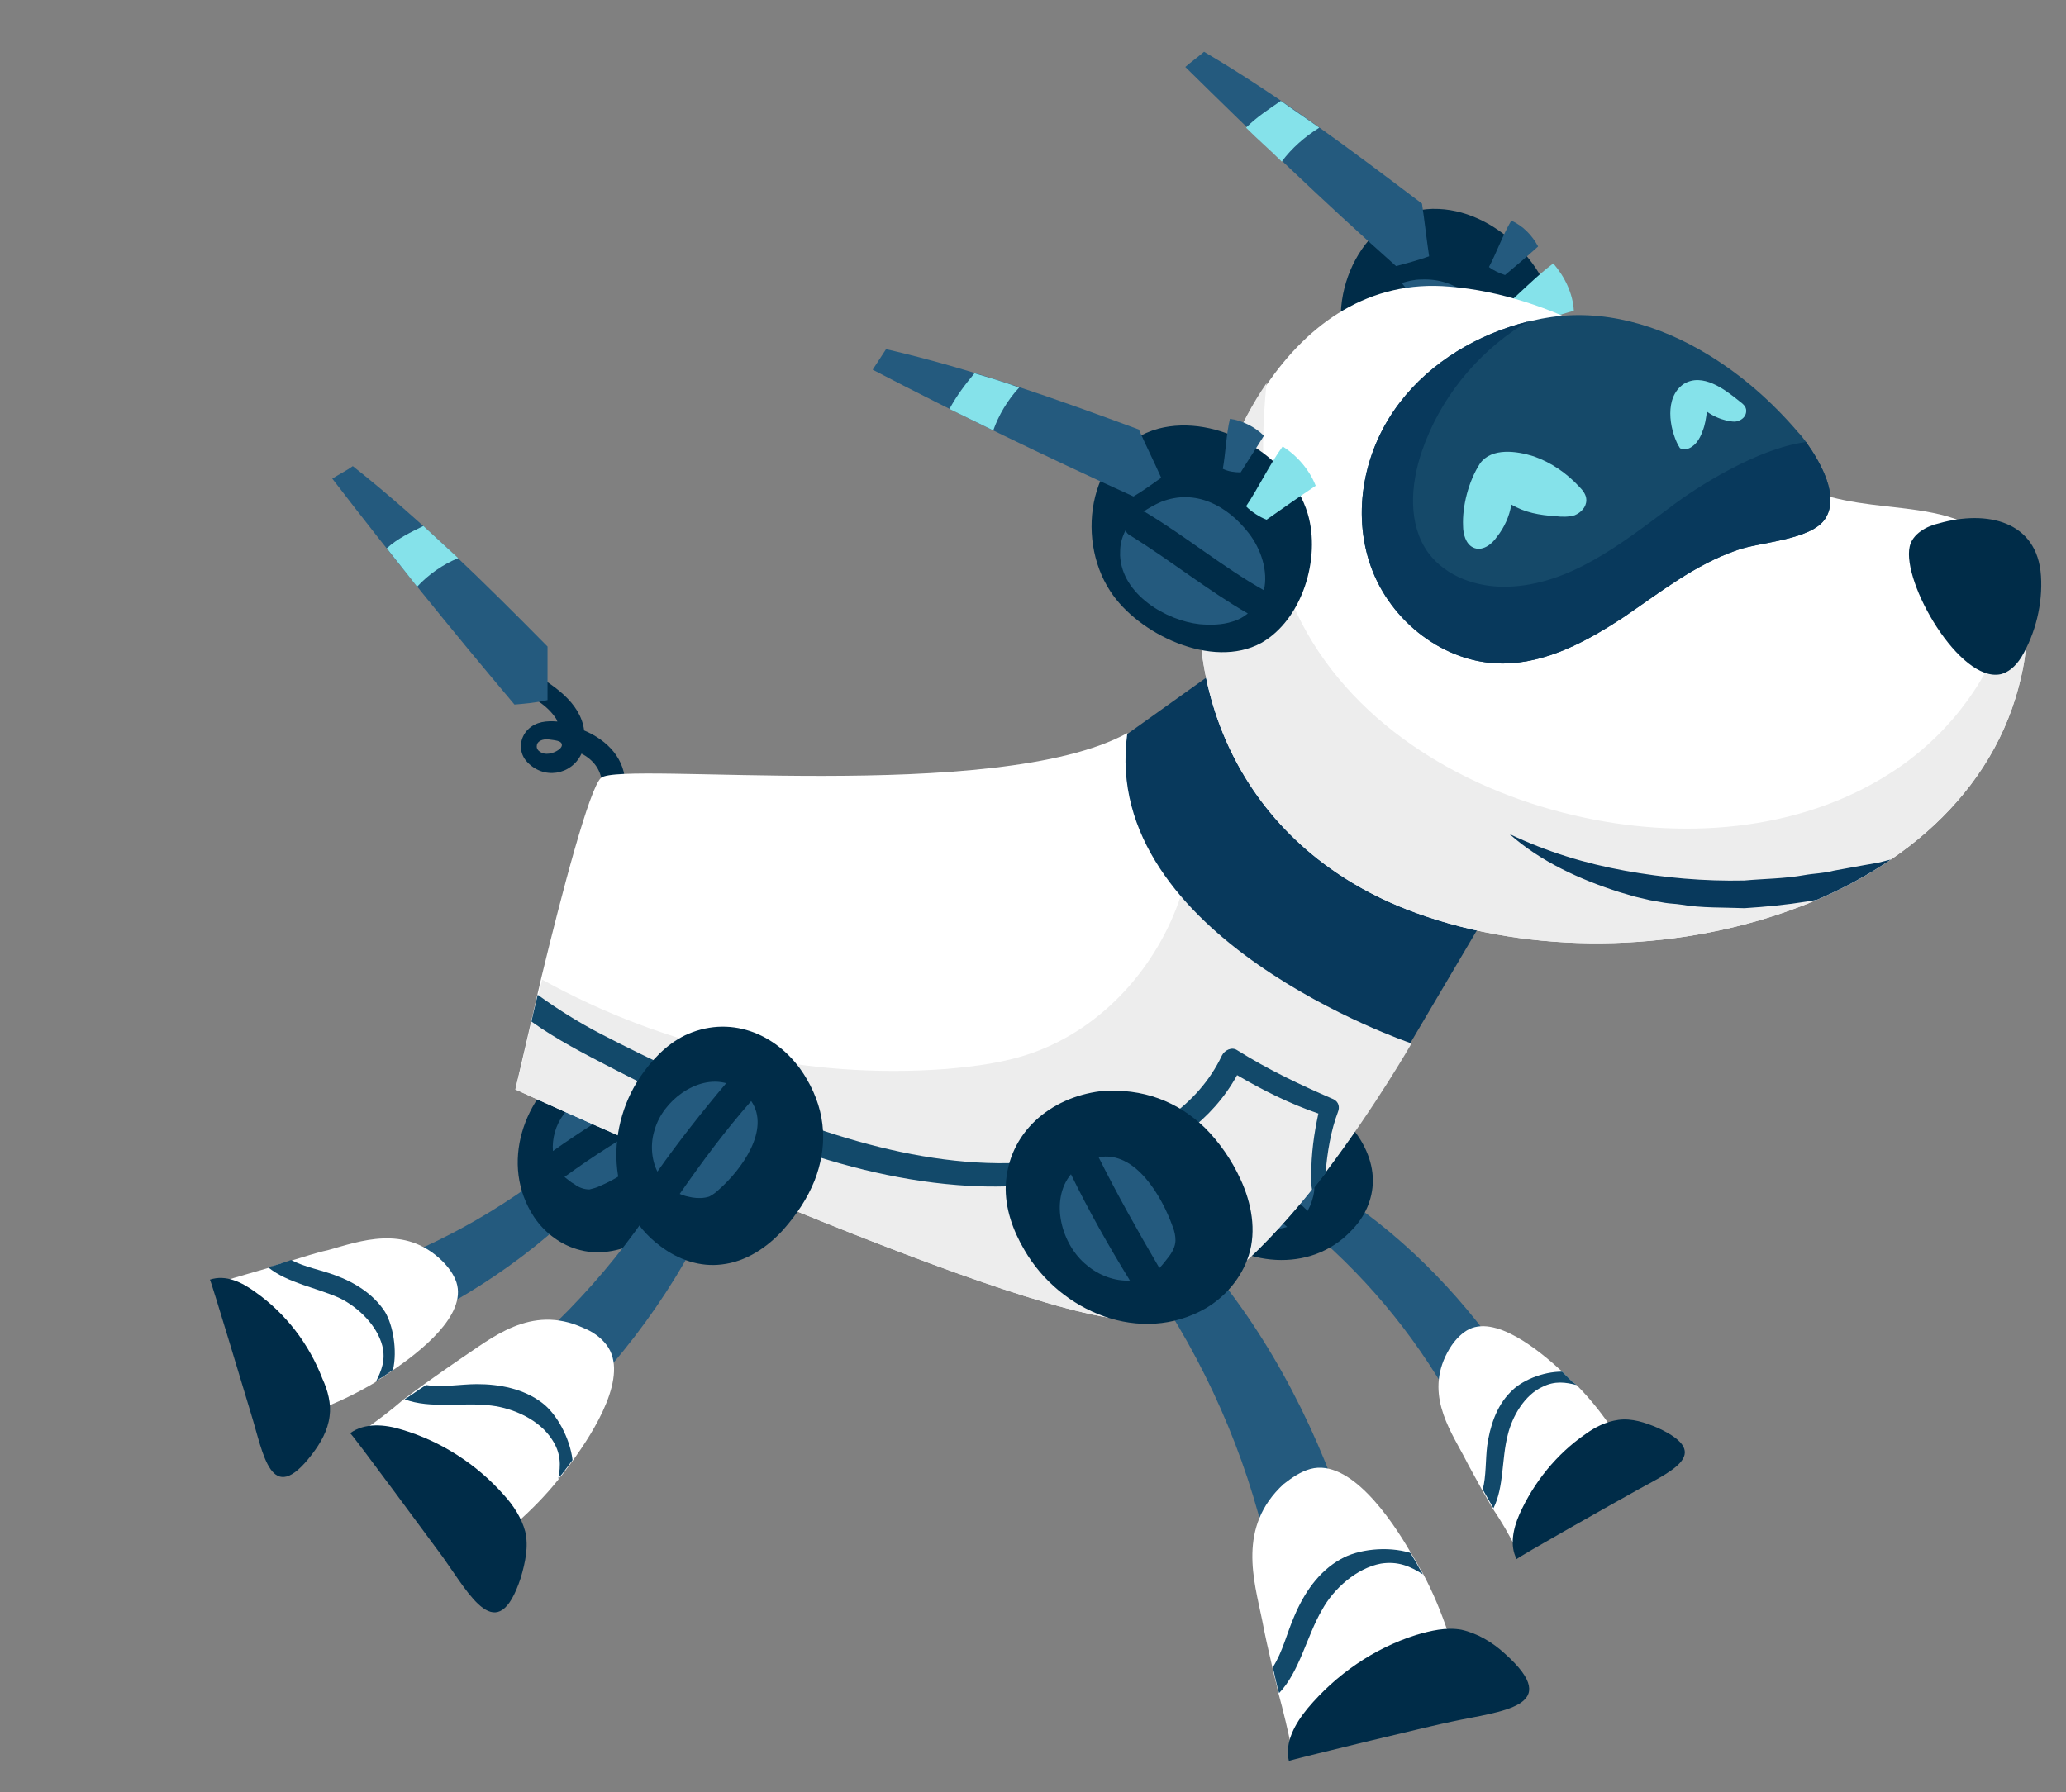 <?xml version="1.0" encoding="utf-8"?>
<!-- Generator: Adobe Illustrator 22.0.1, SVG Export Plug-In . SVG Version: 6.00 Build 0)  -->
<svg version="1.1" id="OBJECTS" xmlns="http://www.w3.org/2000/svg" xmlns:xlink="http://www.w3.org/1999/xlink" x="0px" y="0px"
	 viewBox="0 0 231.3 200.7" style="enable-background:new 0 0 231.3 200.7;" xml:space="preserve">
<rect x="0" y="0" width="231.3" height="200.7" fill="#808080" stroke="none"/>
<style type="text/css">
	.st0{fill:#245A7E;}
	.st1{fill:#002C48;}
	.st2{fill:#FFFFFF;}
	.st3{fill:#12496A;}
	.st4{fill:#85E2EA;}
	.st5{fill:#EDEDED;}
	.st6{fill:#08395C;}
	.st7{clip-path:url(#XMLID_2_);}
	.st8{fill:#154969;}
</style>
<g id="XMLID_120_">
	<g id="XMLID_121_">
		<path id="XMLID_498_" class="st0" d="M65.3,134.7c-6.8,6.9-15.4,12.2-24.3,15.8c-0.9-2.5-1.5-5-1.9-7.6
			c8.8-2.8,17.1-7.3,24.3-13.3C63.9,131.5,64.7,132.8,65.3,134.7z"/>
		<g id="XMLID_122_">
			<path id="XMLID_497_" class="st1" d="M76.6,135.1c-1.3,1.4-2.8,2.7-4.6,3.7c-2.1,1.2-4.7,1.8-7,1.2c-2.1-0.5-4-1.9-5.2-3.7
				c-3.9-5.9-1.2-13.6,4.4-17.3c1.8-1.2,3.8-2.1,6-2.1c4.9-0.1,8.5,3.7,9.3,8.4C80.1,129.1,78.9,132.5,76.6,135.1z"/>
			<path id="XMLID_496_" class="st0" d="M71.5,122.8c-3.3,1.9-6.5,3.9-9.6,6.1c-0.1-1.4,0.3-2.9,1.2-4.1
				C64.8,122.3,68.9,121,71.5,122.8z"/>
			<path id="XMLID_495_" class="st0" d="M73.3,125.4c0.9,3.4-3.3,6.2-6.1,7.4c-0.4,0.2-0.8,0.3-1.2,0.4c-0.6,0-1.2-0.2-1.7-0.6
				c-0.4-0.2-0.7-0.5-1.1-0.8C66.5,129.4,69.8,127.3,73.3,125.4z"/>
		</g>
		<g id="XMLID_123_">
			<path id="XMLID_493_" class="st2" d="M24.9,143.5l5.8,16c4-1.1,7.8-2.6,11.3-4.7c0.1-0.1,0.3-0.2,0.4-0.3c0.4-0.2,0.9-0.6,1.5-1
				c3.1-2.1,8.4-6.2,7.2-9.9c-0.3-0.9-0.9-1.7-1.6-2.4c-4.2-4.1-9.2-2.2-12.8-1.2c-1.4,0.3-2.8,0.8-4.2,1.2
				c-0.8,0.2-1.7,0.5-2.5,0.8C28.3,142.5,26.5,143,24.9,143.5z"/>
			<path id="XMLID_492_" class="st1" d="M34.9,162.9c1-1.3,1.8-2.7,2-4.3c0.2-1.4-0.2-2.9-0.8-4.2c-1.5-3.9-4.1-7.3-7.5-9.7
				c-1.5-1.1-3.3-2-5.1-1.4c0.1,0,4.2,13.7,4.6,15C29.5,162.8,30.3,168.9,34.9,162.9z"/>
			<path id="XMLID_491_" class="st3" d="M30,141.9c2.2,1.8,5.5,2.3,8.1,3.5c2,1,4.1,3,4.7,5.3c0.4,1.6-0.1,2.8-0.7,4
				c0.1-0.1,0.3-0.2,0.4-0.3c0.4-0.2,0.9-0.6,1.5-1c0.5-2.2,0-5-0.9-6.5c-1.3-2-3.4-3.3-5.6-4.1c-1.6-0.6-3.4-0.9-4.9-1.7
				C31.7,141.4,30.9,141.7,30,141.9z"/>
		</g>
	</g>
	<g id="XMLID_124_">
		<path id="XMLID_488_" class="st0" d="M148.7,133c7.8,4.8,14.5,11.6,19.7,19.1c-2.1,1.4-4.3,2.5-6.7,3.4
			c-4.5-7.6-10.4-14.3-17.4-19.7C146.1,135,147.1,134,148.7,133z"/>
		<g id="XMLID_125_">
			<path id="XMLID_487_" class="st1" d="M146.7,122.5c1.6,0.9,3.1,2.1,4.4,3.5c1.5,1.7,2.6,3.9,2.6,6.2c0,2.1-0.9,4.1-2.4,5.6
				c-4.6,4.9-12.3,4-16.9-0.4c-1.5-1.4-2.7-3.1-3.2-5.1c-1.1-4.6,1.6-8.6,5.8-10.4C140.4,120.6,143.8,120.9,146.7,122.5z"/>
			<path id="XMLID_486_" class="st0" d="M136.4,129.8c2.4,2.7,5,5.2,7.7,7.6c-1.3,0.4-2.8,0.3-4-0.2
				C137.4,136.1,135.3,132.6,136.4,129.8z"/>
			<path id="XMLID_485_" class="st0" d="M138.4,127.6c2.9-1.6,6.4,1.8,8.1,4c0.2,0.3,0.5,0.7,0.6,1.1c0.1,0.5,0,1.1-0.2,1.7
				c-0.1,0.4-0.3,0.8-0.5,1.2C143.6,133,140.9,130.4,138.4,127.6z"/>
		</g>
		<g id="XMLID_126_">
			<path id="XMLID_483_" class="st2" d="M169.7,173.4l13.6-8.8c-1.9-3.4-4-6.7-6.8-9.5c-0.1-0.1-0.2-0.2-0.4-0.3
				c-0.3-0.3-0.7-0.7-1.2-1.2c-2.6-2.4-7.6-6.5-10.7-4.6c-0.8,0.5-1.4,1.2-1.9,2c-2.9,4.8-0.1,8.9,1.6,12.1c0.6,1.2,1.3,2.4,2,3.7
				c0.4,0.7,0.8,1.4,1.2,2.1C168.1,170.4,169,171.9,169.7,173.4z"/>
			<path id="XMLID_482_" class="st1" d="M185.6,159.9c-1.4-0.6-2.9-1.1-4.4-0.9c-1.4,0.2-2.6,0.8-3.7,1.6c-3.2,2.2-5.8,5.4-7.4,9
				c-0.7,1.6-1.1,3.5-0.3,5c-0.1-0.1,11.8-6.8,12.9-7.4C186.7,164.9,192.1,162.9,185.6,159.9z"/>
			<path id="XMLID_481_" class="st3" d="M167.2,168.9c1.2-2.4,0.9-5.5,1.6-8.2c0.5-2.1,1.9-4.5,3.9-5.4c1.4-0.7,2.6-0.5,3.8-0.2
				c-0.1-0.1-0.2-0.2-0.4-0.3c-0.3-0.3-0.7-0.7-1.2-1.2c-2.2,0-4.6,1-5.8,2.3c-1.6,1.6-2.3,3.9-2.6,6c-0.2,1.6-0.1,3.4-0.5,4.9
				C166.4,167.5,166.8,168.2,167.2,168.9z"/>
		</g>
	</g>
	<g id="XMLID_127_">
		<g id="XMLID_128_">
			<path id="XMLID_476_" class="st1" d="M58,77.2c1.5,0.8,3.2,1.7,4.2,3.2c0.1,0.1,0.1,0.2,0.2,0.4c-1.2-0.1-2.4,0-3.3,0.9
				c-0.9,0.9-1.1,2.4-0.2,3.5c1.9,2.2,5.1,1.6,6.2-0.8c0.1,0,0.1,0.1,0.2,0.1c1.4,0.8,2.2,2.1,2.1,3.8c0,1.7,2.5,1.4,2.6-0.2
				c0.1-3.1-2-5.2-4.6-6.3c-0.4-3.2-3.6-5.2-6.2-6.7C57.7,74.1,56.6,76.4,58,77.2z M61.4,82.8c0.6,0.1,1.6,0.1,1.5,0.7
				c-0.1,0.5-1.1,0.9-1.5,0.9c-0.6,0.1-1.4-0.3-1.3-0.9c0-0.4,0.5-0.7,1-0.7C61.2,82.8,61.3,82.8,61.4,82.8z"/>
			<g id="XMLID_129_">
				<path id="XMLID_473_" class="st0" d="M57.6,78.9c-7-8.3-13.8-16.7-20.4-25.3c0.8-0.5,1.6-0.9,2.3-1.4
					c7.7,6.1,14.9,13.2,21.8,20.2c0,2,0,4,0,6C60,78.7,58.8,78.8,57.6,78.9z"/>
				<path id="XMLID_470_" class="st4" d="M47.4,58.9c1.3,1.2,2.6,2.4,3.9,3.6c-1.7,0.7-3.3,1.8-4.6,3.2c-1.1-1.4-2.3-2.9-3.4-4.3
					C44.5,60.3,46,59.6,47.4,58.9z"/>
			</g>
		</g>
		<g id="XMLID_130_">
			<g id="XMLID_133_">
				<g id="XMLID_134_">
					<path id="XMLID_467_" class="st2" d="M57.7,122c0,0,54.6,25.1,68.6,25.8c14,0.7,31.6-31,31.6-31l-24.3-26.6l-7.4-8.1
						c-14.6,8-56.6,3.1-58.9,5c-1.3,1.1-4.4,12.9-6.7,22.4C59,116.4,57.7,122,57.7,122z"/>
					<path id="XMLID_466_" class="st5" d="M57.7,122c0,0,54.6,25.1,68.6,25.8c6.8,0.3,14.5-7,20.6-14.6c0.5-0.6,1-1.3,1.5-1.9
						c5.6-7.4,9.6-14.4,9.6-14.4l-24.3-26.6c0,3.4-0.4,6.7-1.5,10c-2.6,7.9-8.7,14.8-16.6,17.6c-3.1,1.1-6.3,1.5-9.6,1.8
						c-15.7,1.2-31.6-2.4-45.3-10c-0.1,0.5-0.3,1.1-0.4,1.6c-0.3,1.1-0.5,2.2-0.8,3.2C58.5,118.8,57.7,122,57.7,122z"/>
				</g>
				<path id="XMLID_464_" class="st3" d="M59.5,114.4c2.8,2,5.9,3.6,8.8,5.1c12.4,6.4,26,12.5,40.2,13.3c10.8,0.6,24.4-2.2,30-12.4
					c2.9,1.7,5.9,3.2,9.1,4.3c-0.5,2.3-0.8,4.5-0.8,6.9c0,0.6,0,1.2,0.1,1.7c0.5-0.6,1-1.3,1.5-1.9c0.2-2.4,0.6-4.8,1.4-6.9
					c0.2-0.5,0.1-1.1-0.5-1.4c-3.7-1.6-7.3-3.3-10.8-5.5c-0.6-0.4-1.4,0-1.7,0.6c-2.7,5.7-8.3,9.1-14.2,10.7
					c-12.6,3.5-26.3-0.3-38-5.1c-5.9-2.4-11.7-5.1-17.3-8c-2.5-1.3-4.9-2.8-7.1-4.4C60,112.3,59.7,113.4,59.5,114.4z"/>
			</g>
			<path id="XMLID_462_" class="st6" d="M166.1,102.9l-8.2,13.9c0,0-34.8-11.8-31.7-34.6l9.1-6.5L166.1,102.9z"/>
		</g>
	</g>
	<g id="XMLID_135_">
		<path id="XMLID_459_" class="st0" d="M133.6,139.7c7.7,8.5,13.4,19.2,17,30.1c-3,0.9-6.1,1.4-9.2,1.7c-2.7-10.7-7.5-20.9-14-29.9
			C129.7,141.2,131.3,140.3,133.6,139.7z"/>
		<g id="XMLID_136_">
			<path id="XMLID_458_" class="st1" d="M134.9,126.3c1.6,1.6,3,3.6,4,5.8c1.2,2.6,1.8,5.7,0.9,8.5c-0.8,2.5-2.6,4.6-4.8,5.9
				c-7.3,4.2-16.3,0.4-20.3-6.5c-1.3-2.2-2.2-4.7-2.1-7.3c0.3-5.9,5-9.8,10.6-10.5C128,121.8,131.9,123.4,134.9,126.3z"/>
			<path id="XMLID_457_" class="st0" d="M119.9,131.5c2,4.1,4.2,8,6.6,11.9c-1.7,0.1-3.5-0.6-4.8-1.7
				C118.8,139.4,117.5,134.4,119.9,131.5z"/>
			<path id="XMLID_456_" class="st0" d="M123,129.6c4.1-0.8,7.1,4.4,8.3,7.8c0.2,0.5,0.3,1,0.3,1.5c0,0.7-0.4,1.4-0.8,1.9
				c-0.3,0.4-0.7,0.9-1,1.2C127.4,137.9,125.1,133.8,123,129.6z"/>
		</g>
		<g id="XMLID_137_">
			<path id="XMLID_454_" class="st2" d="M144.6,195.8l19.5-5.8c-1.1-4.8-2.5-9.5-4.8-13.8c-0.1-0.2-0.2-0.4-0.3-0.5
				c-0.2-0.4-0.6-1.1-1.1-1.9c-2.2-3.8-6.8-10.5-11.2-9.3c-1.1,0.3-2.1,1-3,1.7c-5.2,4.8-3.3,10.8-2.4,15.2c0.3,1.6,0.7,3.4,1.1,5.1
				c0.2,1,0.5,2,0.7,3C143.7,191.7,144.2,193.8,144.6,195.8z"/>
			<path id="XMLID_453_" class="st1" d="M168.5,185.2c-1.4-1.3-3.1-2.3-4.9-2.7c-1.7-0.3-3.4,0.1-5.1,0.6c-4.7,1.5-8.9,4.4-12.1,8.2
				c-1.4,1.7-2.6,3.8-2.1,5.9c0-0.1,16.6-4.1,18.2-4.4C168,191.6,175.2,191.2,168.5,185.2z"/>
			<path id="XMLID_452_" class="st3" d="M143.2,189.6c2.3-2.4,3.1-6.4,4.8-9.3c1.3-2.4,3.9-4.7,6.6-5.2c1.9-0.3,3.3,0.3,4.7,1.2
				c-0.1-0.2-0.2-0.4-0.3-0.5c-0.2-0.4-0.6-1.1-1.1-1.9c-2.6-0.8-5.9-0.4-7.8,0.7c-2.5,1.4-4.1,3.8-5.2,6.4c-0.8,1.8-1.3,4-2.4,5.7
				C142.7,187.5,142.9,188.6,143.2,189.6z"/>
		</g>
	</g>
	<g id="XMLID_138_">
		<path id="XMLID_449_" class="st0" d="M79.4,136c-4.5,9.7-11.4,18.4-19.4,25.5c-1.9-2.3-3.4-4.6-4.9-7.2
			c8.1-6.2,15.1-14.1,20.3-22.9C76.6,133.2,78,134.3,79.4,136z"/>
		<g id="XMLID_139_">
			<path id="XMLID_448_" class="st1" d="M91.2,132.2c-0.8,2-2,3.8-3.5,5.5c-1.8,2-4.2,3.6-6.9,3.9c-2.4,0.3-4.8-0.5-6.8-2
				c-6.3-4.6-6.3-13.7-1.9-19.6c1.4-1.9,3.2-3.6,5.4-4.4c5.1-1.9,10.2,0.7,12.8,5.2C92.6,124.7,92.6,128.6,91.2,132.2z"/>
			<path id="XMLID_447_" class="st0" d="M81.3,121.3c-2.7,3.2-5.3,6.5-7.7,9.9c-0.7-1.4-0.8-3.2-0.3-4.7
				C74.2,123.3,78,120.4,81.3,121.3z"/>
			<path id="XMLID_446_" class="st0" d="M84.1,123.3c2.2,3.2-1.1,7.7-3.6,9.9c-0.3,0.3-0.7,0.6-1.1,0.8c-0.6,0.2-1.3,0.2-1.9,0.1
				c-0.5-0.1-1-0.2-1.4-0.4C78.6,130.1,81.2,126.6,84.1,123.3z"/>
		</g>
		<g id="XMLID_140_">
			<path id="XMLID_444_" class="st2" d="M40.5,160.3l12,14.5c3.7-2.7,7.2-5.6,10-9.1c0.1-0.2,0.2-0.3,0.4-0.5
				c0.3-0.4,0.7-0.9,1.2-1.6c2.4-3.3,6.4-9.6,3.8-13c-0.7-0.9-1.6-1.5-2.6-1.9c-5.9-2.7-10.3,1.2-13.8,3.5c-1.3,0.9-2.6,1.8-4,2.8
				c-0.8,0.6-1.5,1.1-2.3,1.7C43.7,158,42.1,159.2,40.5,160.3z"/>
			<path id="XMLID_443_" class="st1" d="M58.3,176.7c0.5-1.7,0.9-3.5,0.5-5.2c-0.4-1.5-1.3-2.9-2.4-4.1c-3-3.4-7-6-11.4-7.3
				c-1.9-0.6-4.2-0.8-5.8,0.4c0.1-0.1,9.5,12.7,10.4,13.9C52.6,178.6,55.7,184.6,58.3,176.7z"/>
			<path id="XMLID_442_" class="st3" d="M45.3,156.7c2.9,1.1,6.5,0.3,9.7,0.7c2.5,0.3,5.4,1.6,6.8,3.8c1,1.5,1,2.9,0.7,4.4
				c0.1-0.2,0.2-0.3,0.4-0.5c0.3-0.4,0.7-0.9,1.2-1.6c-0.3-2.5-1.8-5.2-3.4-6.4c-2.1-1.6-4.8-2.1-7.3-2.1c-1.8,0-3.9,0.4-5.7,0.1
				C46.9,155.6,46.1,156.2,45.3,156.7z"/>
		</g>
	</g>
</g>
<g id="XMLID_142_">
	<path id="XMLID_438_" class="st1" d="M174.3,37.4c-0.1,5.2-4.1,11.2-9.3,12.3c-6.1,1.3-12.8-5.1-14.4-10.6
		c-2.1-7,2.6-16.1,10.5-15.7C167.9,23.7,174.4,30.6,174.3,37.4z"/>
	<path id="XMLID_435_" class="st0" d="M156.3,29.8c-8.1-7.2-15.9-14.7-23.6-22.3c0.7-0.6,1.4-1.1,2.1-1.7c8.5,5,16.6,11.1,24.4,17
		c0.3,2,0.5,3.9,0.8,5.9C158.6,29.2,157.4,29.5,156.3,29.8z"/>
	<path id="XMLID_432_" class="st4" d="M143.4,11.3c1.4,1,2.9,2,4.3,3c-1.6,1-3.1,2.3-4.2,3.8c-1.3-1.3-2.7-2.5-4-3.8
		C140.7,13.1,142.1,12.2,143.4,11.3z"/>
	<g id="XMLID_143_">
		<path id="XMLID_431_" class="st0" d="M157.1,31.9c-0.1-0.1-0.1-0.2-0.2-0.2c0.7-0.2,1.4-0.4,2.2-0.4c4.1-0.2,7,2.6,8.3,6.3
			c0.8,2.2,0.8,4.8-0.3,6.6C163.4,40.3,160.5,35.9,157.1,31.9z"/>
		<path id="XMLID_430_" class="st0" d="M152.9,35.7c0.1-0.5,0.3-0.9,0.5-1.3c0.3-0.4,0.6-0.8,0.9-1.2c0,0.3,0.2,0.5,0.4,0.8
			c3.4,4,6.3,8.4,9.9,12.2c-0.5,0.2-1.2,0.4-1.9,0.4c-1.3,0.1-2.5-0.3-3.6-0.9C155.7,44.2,151.8,39.9,152.9,35.7z"/>
	</g>
	<path id="XMLID_426_" class="st4" d="M168,34.7c0.4,0.8,1.1,1.6,1.8,2.1c2-0.7,4.3-1.4,6.4-2c-0.1-1.9-1-3.8-2.3-5.3
		C172,30.9,169.8,33.2,168,34.7z"/>
	<path id="XMLID_423_" class="st0" d="M166.7,29.9c0.5,0.4,1.2,0.7,1.8,0.9c1.2-1,2.6-2.2,3.7-3.2c-0.7-1.3-1.7-2.3-3-2.9
		C168.3,26.2,167.5,28.4,166.7,29.9z"/>
</g>
<path id="XMLID_421_" class="st2" d="M135.4,58c-4.4,18.9,3.7,36.6,22,43.8c25.2,9.9,63,0.4,68.9-26.1c0.9-3.9,0.9-8.3-0.8-11.8
	c-0.7-1.4-1.6-2.7-2.8-3.7c-3.6-3-8.6-3.1-13.2-3.7c-4-0.5-8-1.5-11.2-3.8c-2-1.5-3.6-3.5-5.4-5.2c-7.9-7.8-19.4-14.5-30.6-15.4
	c-9-0.8-15.8,4.1-20.5,11C138.7,47.4,136.6,52.8,135.4,58z"/>
<g>
	<defs>
		<path id="XMLID_420_" d="M135.4,58c-4.4,18.9,3.7,36.6,22,43.8c25.2,9.9,63,0.4,68.9-26.1c0.9-3.9,0.9-8.3-0.8-11.8
			c-0.3,2.9-0.6,5.3-1,6.4c-2.3,6.7-6.9,12.5-12.9,16.3c-10.3,6.6-23.5,7.5-35.4,4.7c-12.9-3-25.3-10.6-31-22.6
			c-3.8-7.9-4.3-16.9-3.4-25.8C138.7,47.4,136.6,52.8,135.4,58z"/>
	</defs>
	<use xlink:href="#XMLID_420_"  style="overflow:visible;fill:#EDEDED;"/>
	<clipPath id="XMLID_2_">
		<use xlink:href="#XMLID_420_"  style="overflow:visible;"/>
	</clipPath>
	<g class="st7">
		<path class="st6" d="M169,93.4c4.2,2,8.5,3.3,12.9,4.1c4.4,0.8,8.9,1.2,13.4,1.1c2.2-0.2,4.5-0.2,6.7-0.6c1.1-0.2,2.2-0.2,3.3-0.5
			c1.1-0.2,2.2-0.4,3.3-0.6c0.6-0.1,1.1-0.2,1.7-0.3l1.6-0.4l3.3-0.8c2.2-0.6,4.4-1.4,6.6-1.9c-2,1.2-4,2.3-6.1,3.3l-3.2,1.3
			c-1.1,0.5-2.2,0.9-3.3,1.2c-4.5,1.5-9.2,2.1-13.9,2.4c-2.4-0.1-4.7,0-7.1-0.4c-0.6-0.1-1.2-0.1-1.8-0.2l-1.7-0.3l-1.7-0.4
			l-1.7-0.5C176.9,98.5,172.5,96.5,169,93.4z"/>
	</g>
</g>
<path id="XMLID_417_" class="st1" d="M224,75.5c-4.6,1-11.1-10.3-10.2-14.3c0.3-1.4,1.9-2.3,3.3-2.6c5.3-1.5,11-0.3,11.4,5.9
	c0.2,3.1-0.6,6.4-2.2,9.1C225.6,74.7,224.8,75.3,224,75.5z"/>
<g id="XMLID_146_">
	<path id="XMLID_416_" class="st1" d="M146.4,57.5c1.5,5-0.6,11.9-5.2,14.5c-5.5,3-13.8-1-16.9-5.8c-4-6.1-2.3-16.1,5.4-18.2
		C136.2,46.3,144.4,50.9,146.4,57.5z"/>
	<g id="XMLID_150_">
		<path id="XMLID_413_" class="st0" d="M126.9,55.6c-9.9-4.5-19.6-9.2-29.2-14.2c0.5-0.8,1-1.5,1.5-2.3c9.6,2.2,19.1,5.6,28.3,9
			c0.8,1.8,1.7,3.6,2.5,5.4C128.9,54.3,127.9,55,126.9,55.6z"/>
		<path id="XMLID_410_" class="st4" d="M109.1,41.8c1.7,0.5,3.4,1,5,1.6c-1.3,1.4-2.3,3.1-2.9,4.8c-1.6-0.8-3.3-1.6-4.9-2.4
			C107.1,44.3,108.1,43,109.1,41.8z"/>
	</g>
	<g id="XMLID_151_">
		<path id="XMLID_408_" class="st0" d="M128.3,57.4c-0.1-0.1-0.2-0.1-0.3-0.1c0.6-0.4,1.3-0.8,2-1.1c3.8-1.5,7.4,0.4,9.8,3.5
			c1.4,1.8,2.2,4.3,1.7,6.4C136.9,63.5,132.8,60.1,128.3,57.4z"/>
		<path id="XMLID_407_" class="st0" d="M125.4,62.2c0-0.5,0-0.9,0.1-1.4c0.1-0.5,0.3-1,0.5-1.4c0.1,0.2,0.3,0.5,0.6,0.6
			c4.5,2.8,8.6,6.1,13.1,8.7c-0.5,0.4-1,0.7-1.7,0.9c-1.2,0.4-2.5,0.4-3.7,0.3C130.6,69.5,125.6,66.6,125.4,62.2z"/>
	</g>
	<path id="XMLID_403_" class="st4" d="M139.5,56.7c0.6,0.6,1.5,1.2,2.3,1.5c1.7-1.2,3.7-2.6,5.5-3.8c-0.7-1.8-2.1-3.4-3.7-4.4
		C142.2,51.9,140.8,54.8,139.5,56.7z"/>
	<path id="XMLID_400_" class="st0" d="M136.9,52.5c0.6,0.3,1.3,0.4,2,0.4c0.8-1.3,1.8-2.8,2.6-4.1c-1-1-2.4-1.7-3.8-1.9
		C137.3,48.5,137.2,50.9,136.9,52.5z"/>
</g>
<g id="XMLID_154_">
	<path id="XMLID_396_" class="st8" d="M153.5,63.5c2.2,6.1,8.2,10.8,14.7,10.8c4.9,0,9.5-2.5,13.6-5.2c4.1-2.8,8-5.9,12.7-7.5
		c2.4-0.9,8.4-1.1,9.9-3.6c1.5-2.5-0.5-6.1-2.2-8.5c-0.3-0.4-0.6-0.8-0.9-1.1c-2.9-3.4-6.3-6.4-10.1-8.7c-5.4-3.3-11.8-5.2-18.1-4.1
		c-0.7,0.1-1.4,0.3-2,0.4c-5.6,1.4-10.9,4.5-14.4,9.1C152.7,50.3,151.3,57.4,153.5,63.5z"/>
	<path id="XMLID_395_" class="st6" d="M153.5,63.5c2.2,6.1,8.2,10.8,14.7,10.8c4.9,0,9.5-2.5,13.6-5.2c4.1-2.8,8-5.9,12.7-7.5
		c2.4-0.9,8.4-1.1,9.9-3.6c1.5-2.5-0.5-6.1-2.2-8.5c-5.4,0.7-12.2,5-15.2,7.3c-5.5,4.1-11.3,8.7-18.2,8.9c-3.4,0.1-6.9-1.1-8.9-3.8
		c-2.3-3.2-2-7.6-0.7-11.4c2-5.8,6-10.8,11.2-14.1c0.2-0.1,0.5-0.3,0.7-0.4c-5.6,1.4-10.9,4.5-14.4,9.1
		C152.7,50.3,151.3,57.4,153.5,63.5z"/>
	<path id="XMLID_157_" class="st4" d="M163.8,58.9c0,0.9,0.3,2,1.1,2.4c1,0.5,2.1-0.3,2.7-1.2c0.8-1,1.4-2.3,1.6-3.6
		c1.5,0.9,3.2,1.2,4.9,1.3c0.8,0.1,1.5,0.1,2.2-0.1c0.7-0.3,1.3-0.9,1.3-1.7c0-0.6-0.4-1.1-0.8-1.5c-1.4-1.5-3.1-2.7-5.1-3.4
		c-1.9-0.6-4.7-1-6,0.8C164.4,53.9,163.7,56.7,163.8,58.9z"/>
	<path id="XMLID_159_" class="st4" d="M187.9,49.9c0.1,0.1,0.1,0.2,0.2,0.3c0.2,0.1,0.4,0.1,0.7,0.1c0.9-0.2,1.5-1.1,1.8-2
		c0.3-0.7,0.4-1.5,0.5-2.2c0.7,0.5,1.4,0.8,2.2,1c0.5,0.1,1,0.2,1.4,0c0.5-0.2,0.8-0.6,0.8-1.1c0-0.5-0.4-0.8-0.8-1.1
		c-1.6-1.3-4.1-3.2-6.2-1.9C186.3,44.5,186.9,48,187.9,49.9z"/>
</g>
</svg>
